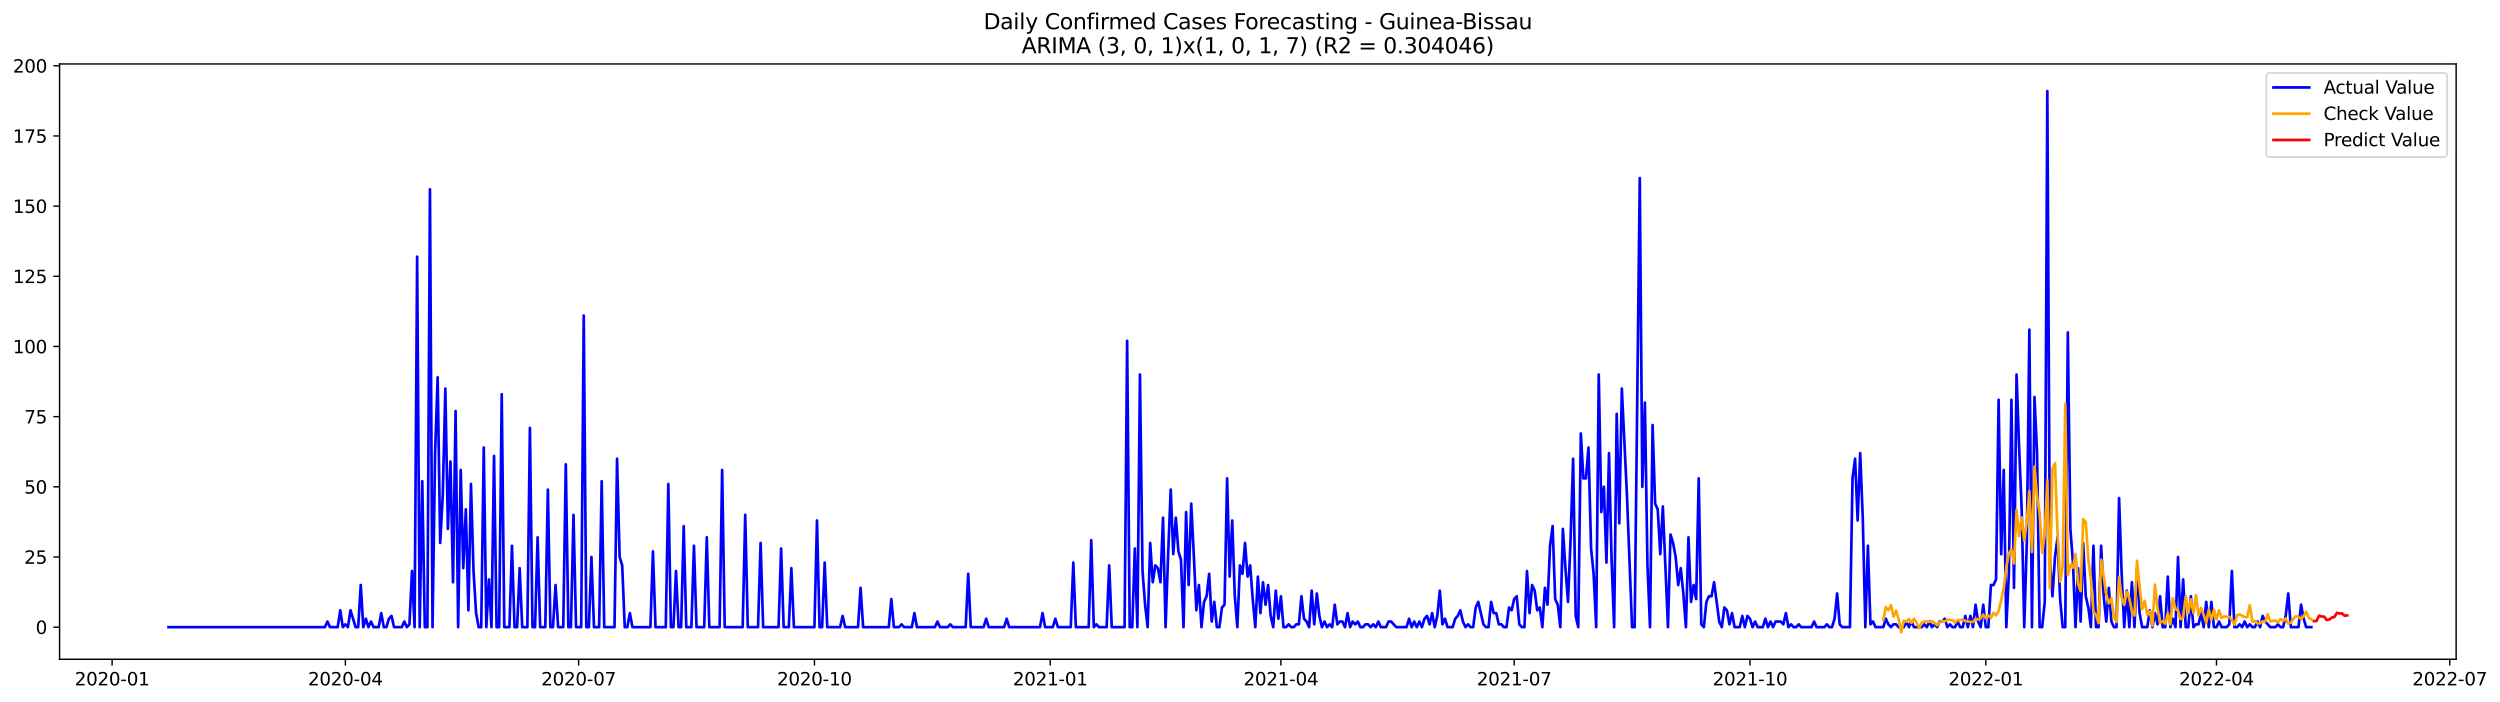 <?xml version="1.0" encoding="utf-8" standalone="no"?>
<!DOCTYPE svg PUBLIC "-//W3C//DTD SVG 1.1//EN"
  "http://www.w3.org/Graphics/SVG/1.1/DTD/svg11.dtd">
<svg xmlns:xlink="http://www.w3.org/1999/xlink" width="1396.998pt" height="392.274pt" viewBox="0 0 1396.998 392.274" xmlns="http://www.w3.org/2000/svg" version="1.1">
 <defs>
  <style type="text/css">*{stroke-linejoin: round; stroke-linecap: butt}</style>
 </defs>
 <g id="figure_1">
  <g id="patch_1">
   <path d="M 0 392.274 
L 1396.998 392.274 
L 1396.998 0 
L 0 0 
z
" style="fill: #ffffff"/>
  </g>
  <g id="axes_1">
   <g id="patch_2">
    <path d="M 33.288 368.396 
L 1372.487 368.396 
L 1372.487 35.755 
L 33.288 35.755 
z
" style="fill: #ffffff"/>
   </g>
   <g id="matplotlib.axis_1">
    <g id="xtick_1">
     <g id="line2d_1">
      <defs>
       <path id="m23fbd0b15a" d="M 0 0 
L 0 3.5 
" style="stroke: #000000; stroke-width: 0.8"/>
      </defs>
      <g>
       <use xlink:href="#m23fbd0b15a" x="62.65" y="368.396" style="stroke: #000000; stroke-width: 0.8"/>
      </g>
     </g>
     <g id="text_1">
      <!-- 2020-01 -->
      <g transform="translate(41.758 382.994)scale(0.1 -0.1)">
       <defs>
        <path id="DejaVuSans-32" d="M 1228 531 
L 3431 531 
L 3431 0 
L 469 0 
L 469 531 
Q 828 903 1448 1529 
Q 2069 2156 2228 2338 
Q 2531 2678 2651 2914 
Q 2772 3150 2772 3378 
Q 2772 3750 2511 3984 
Q 2250 4219 1831 4219 
Q 1534 4219 1204 4116 
Q 875 4013 500 3803 
L 500 4441 
Q 881 4594 1212 4672 
Q 1544 4750 1819 4750 
Q 2544 4750 2975 4387 
Q 3406 4025 3406 3419 
Q 3406 3131 3298 2873 
Q 3191 2616 2906 2266 
Q 2828 2175 2409 1742 
Q 1991 1309 1228 531 
z
" transform="scale(0.016)"/>
        <path id="DejaVuSans-30" d="M 2034 4250 
Q 1547 4250 1301 3770 
Q 1056 3291 1056 2328 
Q 1056 1369 1301 889 
Q 1547 409 2034 409 
Q 2525 409 2770 889 
Q 3016 1369 3016 2328 
Q 3016 3291 2770 3770 
Q 2525 4250 2034 4250 
z
M 2034 4750 
Q 2819 4750 3233 4129 
Q 3647 3509 3647 2328 
Q 3647 1150 3233 529 
Q 2819 -91 2034 -91 
Q 1250 -91 836 529 
Q 422 1150 422 2328 
Q 422 3509 836 4129 
Q 1250 4750 2034 4750 
z
" transform="scale(0.016)"/>
        <path id="DejaVuSans-2d" d="M 313 2009 
L 1997 2009 
L 1997 1497 
L 313 1497 
L 313 2009 
z
" transform="scale(0.016)"/>
        <path id="DejaVuSans-31" d="M 794 531 
L 1825 531 
L 1825 4091 
L 703 3866 
L 703 4441 
L 1819 4666 
L 2450 4666 
L 2450 531 
L 3481 531 
L 3481 0 
L 794 0 
L 794 531 
z
" transform="scale(0.016)"/>
       </defs>
       <use xlink:href="#DejaVuSans-32"/>
       <use xlink:href="#DejaVuSans-30" x="63.623"/>
       <use xlink:href="#DejaVuSans-32" x="127.246"/>
       <use xlink:href="#DejaVuSans-30" x="190.869"/>
       <use xlink:href="#DejaVuSans-2d" x="254.492"/>
       <use xlink:href="#DejaVuSans-30" x="290.576"/>
       <use xlink:href="#DejaVuSans-31" x="354.199"/>
      </g>
     </g>
    </g>
    <g id="xtick_2">
     <g id="line2d_2">
      <g>
       <use xlink:href="#m23fbd0b15a" x="192.989" y="368.396" style="stroke: #000000; stroke-width: 0.8"/>
      </g>
     </g>
     <g id="text_2">
      <!-- 2020-04 -->
      <g transform="translate(172.097 382.994)scale(0.1 -0.1)">
       <defs>
        <path id="DejaVuSans-34" d="M 2419 4116 
L 825 1625 
L 2419 1625 
L 2419 4116 
z
M 2253 4666 
L 3047 4666 
L 3047 1625 
L 3713 1625 
L 3713 1100 
L 3047 1100 
L 3047 0 
L 2419 0 
L 2419 1100 
L 313 1100 
L 313 1709 
L 2253 4666 
z
" transform="scale(0.016)"/>
       </defs>
       <use xlink:href="#DejaVuSans-32"/>
       <use xlink:href="#DejaVuSans-30" x="63.623"/>
       <use xlink:href="#DejaVuSans-32" x="127.246"/>
       <use xlink:href="#DejaVuSans-30" x="190.869"/>
       <use xlink:href="#DejaVuSans-2d" x="254.492"/>
       <use xlink:href="#DejaVuSans-30" x="290.576"/>
       <use xlink:href="#DejaVuSans-34" x="354.199"/>
      </g>
     </g>
    </g>
    <g id="xtick_3">
     <g id="line2d_3">
      <g>
       <use xlink:href="#m23fbd0b15a" x="323.328" y="368.396" style="stroke: #000000; stroke-width: 0.8"/>
      </g>
     </g>
     <g id="text_3">
      <!-- 2020-07 -->
      <g transform="translate(302.437 382.994)scale(0.1 -0.1)">
       <defs>
        <path id="DejaVuSans-37" d="M 525 4666 
L 3525 4666 
L 3525 4397 
L 1831 0 
L 1172 0 
L 2766 4134 
L 525 4134 
L 525 4666 
z
" transform="scale(0.016)"/>
       </defs>
       <use xlink:href="#DejaVuSans-32"/>
       <use xlink:href="#DejaVuSans-30" x="63.623"/>
       <use xlink:href="#DejaVuSans-32" x="127.246"/>
       <use xlink:href="#DejaVuSans-30" x="190.869"/>
       <use xlink:href="#DejaVuSans-2d" x="254.492"/>
       <use xlink:href="#DejaVuSans-30" x="290.576"/>
       <use xlink:href="#DejaVuSans-37" x="354.199"/>
      </g>
     </g>
    </g>
    <g id="xtick_4">
     <g id="line2d_4">
      <g>
       <use xlink:href="#m23fbd0b15a" x="455.1" y="368.396" style="stroke: #000000; stroke-width: 0.8"/>
      </g>
     </g>
     <g id="text_4">
      <!-- 2020-10 -->
      <g transform="translate(434.208 382.994)scale(0.1 -0.1)">
       <use xlink:href="#DejaVuSans-32"/>
       <use xlink:href="#DejaVuSans-30" x="63.623"/>
       <use xlink:href="#DejaVuSans-32" x="127.246"/>
       <use xlink:href="#DejaVuSans-30" x="190.869"/>
       <use xlink:href="#DejaVuSans-2d" x="254.492"/>
       <use xlink:href="#DejaVuSans-31" x="290.576"/>
       <use xlink:href="#DejaVuSans-30" x="354.199"/>
      </g>
     </g>
    </g>
    <g id="xtick_5">
     <g id="line2d_5">
      <g>
       <use xlink:href="#m23fbd0b15a" x="586.871" y="368.396" style="stroke: #000000; stroke-width: 0.8"/>
      </g>
     </g>
     <g id="text_5">
      <!-- 2021-01 -->
      <g transform="translate(565.98 382.994)scale(0.1 -0.1)">
       <use xlink:href="#DejaVuSans-32"/>
       <use xlink:href="#DejaVuSans-30" x="63.623"/>
       <use xlink:href="#DejaVuSans-32" x="127.246"/>
       <use xlink:href="#DejaVuSans-31" x="190.869"/>
       <use xlink:href="#DejaVuSans-2d" x="254.492"/>
       <use xlink:href="#DejaVuSans-30" x="290.576"/>
       <use xlink:href="#DejaVuSans-31" x="354.199"/>
      </g>
     </g>
    </g>
    <g id="xtick_6">
     <g id="line2d_6">
      <g>
       <use xlink:href="#m23fbd0b15a" x="715.778" y="368.396" style="stroke: #000000; stroke-width: 0.8"/>
      </g>
     </g>
     <g id="text_6">
      <!-- 2021-04 -->
      <g transform="translate(694.887 382.994)scale(0.1 -0.1)">
       <use xlink:href="#DejaVuSans-32"/>
       <use xlink:href="#DejaVuSans-30" x="63.623"/>
       <use xlink:href="#DejaVuSans-32" x="127.246"/>
       <use xlink:href="#DejaVuSans-31" x="190.869"/>
       <use xlink:href="#DejaVuSans-2d" x="254.492"/>
       <use xlink:href="#DejaVuSans-30" x="290.576"/>
       <use xlink:href="#DejaVuSans-34" x="354.199"/>
      </g>
     </g>
    </g>
    <g id="xtick_7">
     <g id="line2d_7">
      <g>
       <use xlink:href="#m23fbd0b15a" x="846.117" y="368.396" style="stroke: #000000; stroke-width: 0.8"/>
      </g>
     </g>
     <g id="text_7">
      <!-- 2021-07 -->
      <g transform="translate(825.226 382.994)scale(0.1 -0.1)">
       <use xlink:href="#DejaVuSans-32"/>
       <use xlink:href="#DejaVuSans-30" x="63.623"/>
       <use xlink:href="#DejaVuSans-32" x="127.246"/>
       <use xlink:href="#DejaVuSans-31" x="190.869"/>
       <use xlink:href="#DejaVuSans-2d" x="254.492"/>
       <use xlink:href="#DejaVuSans-30" x="290.576"/>
       <use xlink:href="#DejaVuSans-37" x="354.199"/>
      </g>
     </g>
    </g>
    <g id="xtick_8">
     <g id="line2d_8">
      <g>
       <use xlink:href="#m23fbd0b15a" x="977.889" y="368.396" style="stroke: #000000; stroke-width: 0.8"/>
      </g>
     </g>
     <g id="text_8">
      <!-- 2021-10 -->
      <g transform="translate(956.998 382.994)scale(0.1 -0.1)">
       <use xlink:href="#DejaVuSans-32"/>
       <use xlink:href="#DejaVuSans-30" x="63.623"/>
       <use xlink:href="#DejaVuSans-32" x="127.246"/>
       <use xlink:href="#DejaVuSans-31" x="190.869"/>
       <use xlink:href="#DejaVuSans-2d" x="254.492"/>
       <use xlink:href="#DejaVuSans-31" x="290.576"/>
       <use xlink:href="#DejaVuSans-30" x="354.199"/>
      </g>
     </g>
    </g>
    <g id="xtick_9">
     <g id="line2d_9">
      <g>
       <use xlink:href="#m23fbd0b15a" x="1109.661" y="368.396" style="stroke: #000000; stroke-width: 0.8"/>
      </g>
     </g>
     <g id="text_9">
      <!-- 2022-01 -->
      <g transform="translate(1088.769 382.994)scale(0.1 -0.1)">
       <use xlink:href="#DejaVuSans-32"/>
       <use xlink:href="#DejaVuSans-30" x="63.623"/>
       <use xlink:href="#DejaVuSans-32" x="127.246"/>
       <use xlink:href="#DejaVuSans-32" x="190.869"/>
       <use xlink:href="#DejaVuSans-2d" x="254.492"/>
       <use xlink:href="#DejaVuSans-30" x="290.576"/>
       <use xlink:href="#DejaVuSans-31" x="354.199"/>
      </g>
     </g>
    </g>
    <g id="xtick_10">
     <g id="line2d_10">
      <g>
       <use xlink:href="#m23fbd0b15a" x="1238.568" y="368.396" style="stroke: #000000; stroke-width: 0.8"/>
      </g>
     </g>
     <g id="text_10">
      <!-- 2022-04 -->
      <g transform="translate(1217.676 382.994)scale(0.1 -0.1)">
       <use xlink:href="#DejaVuSans-32"/>
       <use xlink:href="#DejaVuSans-30" x="63.623"/>
       <use xlink:href="#DejaVuSans-32" x="127.246"/>
       <use xlink:href="#DejaVuSans-32" x="190.869"/>
       <use xlink:href="#DejaVuSans-2d" x="254.492"/>
       <use xlink:href="#DejaVuSans-30" x="290.576"/>
       <use xlink:href="#DejaVuSans-34" x="354.199"/>
      </g>
     </g>
    </g>
    <g id="xtick_11">
     <g id="line2d_11">
      <g>
       <use xlink:href="#m23fbd0b15a" x="1368.907" y="368.396" style="stroke: #000000; stroke-width: 0.8"/>
      </g>
     </g>
     <g id="text_11">
      <!-- 2022-07 -->
      <g transform="translate(1348.015 382.994)scale(0.1 -0.1)">
       <use xlink:href="#DejaVuSans-32"/>
       <use xlink:href="#DejaVuSans-30" x="63.623"/>
       <use xlink:href="#DejaVuSans-32" x="127.246"/>
       <use xlink:href="#DejaVuSans-32" x="190.869"/>
       <use xlink:href="#DejaVuSans-2d" x="254.492"/>
       <use xlink:href="#DejaVuSans-30" x="290.576"/>
       <use xlink:href="#DejaVuSans-37" x="354.199"/>
      </g>
     </g>
    </g>
   </g>
   <g id="matplotlib.axis_2">
    <g id="ytick_1">
     <g id="line2d_12">
      <defs>
       <path id="m76219ae09d" d="M 0 0 
L -3.5 0 
" style="stroke: #000000; stroke-width: 0.8"/>
      </defs>
      <g>
       <use xlink:href="#m76219ae09d" x="33.288" y="350.45" style="stroke: #000000; stroke-width: 0.8"/>
      </g>
     </g>
     <g id="text_12">
      <!-- 0 -->
      <g transform="translate(19.925 354.249)scale(0.1 -0.1)">
       <use xlink:href="#DejaVuSans-30"/>
      </g>
     </g>
    </g>
    <g id="ytick_2">
     <g id="line2d_13">
      <g>
       <use xlink:href="#m76219ae09d" x="33.288" y="311.238" style="stroke: #000000; stroke-width: 0.8"/>
      </g>
     </g>
     <g id="text_13">
      <!-- 25 -->
      <g transform="translate(13.562 315.038)scale(0.1 -0.1)">
       <defs>
        <path id="DejaVuSans-35" d="M 691 4666 
L 3169 4666 
L 3169 4134 
L 1269 4134 
L 1269 2991 
Q 1406 3038 1543 3061 
Q 1681 3084 1819 3084 
Q 2600 3084 3056 2656 
Q 3513 2228 3513 1497 
Q 3513 744 3044 326 
Q 2575 -91 1722 -91 
Q 1428 -91 1123 -41 
Q 819 9 494 109 
L 494 744 
Q 775 591 1075 516 
Q 1375 441 1709 441 
Q 2250 441 2565 725 
Q 2881 1009 2881 1497 
Q 2881 1984 2565 2268 
Q 2250 2553 1709 2553 
Q 1456 2553 1204 2497 
Q 953 2441 691 2322 
L 691 4666 
z
" transform="scale(0.016)"/>
       </defs>
       <use xlink:href="#DejaVuSans-32"/>
       <use xlink:href="#DejaVuSans-35" x="63.623"/>
      </g>
     </g>
    </g>
    <g id="ytick_3">
     <g id="line2d_14">
      <g>
       <use xlink:href="#m76219ae09d" x="33.288" y="272.027" style="stroke: #000000; stroke-width: 0.8"/>
      </g>
     </g>
     <g id="text_14">
      <!-- 50 -->
      <g transform="translate(13.562 275.826)scale(0.1 -0.1)">
       <use xlink:href="#DejaVuSans-35"/>
       <use xlink:href="#DejaVuSans-30" x="63.623"/>
      </g>
     </g>
    </g>
    <g id="ytick_4">
     <g id="line2d_15">
      <g>
       <use xlink:href="#m76219ae09d" x="33.288" y="232.816" style="stroke: #000000; stroke-width: 0.8"/>
      </g>
     </g>
     <g id="text_15">
      <!-- 75 -->
      <g transform="translate(13.562 236.615)scale(0.1 -0.1)">
       <use xlink:href="#DejaVuSans-37"/>
       <use xlink:href="#DejaVuSans-35" x="63.623"/>
      </g>
     </g>
    </g>
    <g id="ytick_5">
     <g id="line2d_16">
      <g>
       <use xlink:href="#m76219ae09d" x="33.288" y="193.605" style="stroke: #000000; stroke-width: 0.8"/>
      </g>
     </g>
     <g id="text_16">
      <!-- 100 -->
      <g transform="translate(7.2 197.404)scale(0.1 -0.1)">
       <use xlink:href="#DejaVuSans-31"/>
       <use xlink:href="#DejaVuSans-30" x="63.623"/>
       <use xlink:href="#DejaVuSans-30" x="127.246"/>
      </g>
     </g>
    </g>
    <g id="ytick_6">
     <g id="line2d_17">
      <g>
       <use xlink:href="#m76219ae09d" x="33.288" y="154.393" style="stroke: #000000; stroke-width: 0.8"/>
      </g>
     </g>
     <g id="text_17">
      <!-- 125 -->
      <g transform="translate(7.2 158.193)scale(0.1 -0.1)">
       <use xlink:href="#DejaVuSans-31"/>
       <use xlink:href="#DejaVuSans-32" x="63.623"/>
       <use xlink:href="#DejaVuSans-35" x="127.246"/>
      </g>
     </g>
    </g>
    <g id="ytick_7">
     <g id="line2d_18">
      <g>
       <use xlink:href="#m76219ae09d" x="33.288" y="115.182" style="stroke: #000000; stroke-width: 0.8"/>
      </g>
     </g>
     <g id="text_18">
      <!-- 150 -->
      <g transform="translate(7.2 118.981)scale(0.1 -0.1)">
       <use xlink:href="#DejaVuSans-31"/>
       <use xlink:href="#DejaVuSans-35" x="63.623"/>
       <use xlink:href="#DejaVuSans-30" x="127.246"/>
      </g>
     </g>
    </g>
    <g id="ytick_8">
     <g id="line2d_19">
      <g>
       <use xlink:href="#m76219ae09d" x="33.288" y="75.971" style="stroke: #000000; stroke-width: 0.8"/>
      </g>
     </g>
     <g id="text_19">
      <!-- 175 -->
      <g transform="translate(7.2 79.77)scale(0.1 -0.1)">
       <use xlink:href="#DejaVuSans-31"/>
       <use xlink:href="#DejaVuSans-37" x="63.623"/>
       <use xlink:href="#DejaVuSans-35" x="127.246"/>
      </g>
     </g>
    </g>
    <g id="ytick_9">
     <g id="line2d_20">
      <g>
       <use xlink:href="#m76219ae09d" x="33.288" y="36.759" style="stroke: #000000; stroke-width: 0.8"/>
      </g>
     </g>
     <g id="text_20">
      <!-- 200 -->
      <g transform="translate(7.2 40.559)scale(0.1 -0.1)">
       <use xlink:href="#DejaVuSans-32"/>
       <use xlink:href="#DejaVuSans-30" x="63.623"/>
       <use xlink:href="#DejaVuSans-30" x="127.246"/>
      </g>
     </g>
    </g>
   </g>
   <g id="line2d_21">
    <path d="M 94.16 350.45 
L 181.53 350.45 
L 182.963 347.313 
L 184.395 350.45 
L 188.692 350.45 
L 190.124 341.039 
L 191.557 350.45 
L 192.989 348.881 
L 194.421 350.45 
L 195.853 341.039 
L 198.718 350.45 
L 200.15 350.45 
L 201.583 326.923 
L 203.015 350.45 
L 204.447 345.744 
L 205.88 350.45 
L 207.312 347.313 
L 208.744 350.45 
L 211.609 350.45 
L 213.041 342.607 
L 214.473 350.45 
L 215.906 350.45 
L 217.338 345.744 
L 218.77 344.176 
L 220.203 350.45 
L 224.499 350.45 
L 225.932 347.313 
L 227.364 350.45 
L 228.796 348.881 
L 230.229 319.081 
L 231.661 350.45 
L 233.093 143.414 
L 234.526 350.45 
L 235.958 268.89 
L 237.39 350.45 
L 238.822 350.45 
L 240.255 105.771 
L 241.687 350.45 
L 243.119 253.206 
L 244.552 210.858 
L 245.984 303.396 
L 247.416 276.733 
L 248.849 217.131 
L 250.281 295.554 
L 251.713 257.911 
L 253.145 325.355 
L 254.578 229.679 
L 256.01 350.45 
L 257.442 262.616 
L 258.875 317.512 
L 260.307 284.575 
L 261.739 341.039 
L 263.172 270.459 
L 264.604 319.081 
L 266.036 342.607 
L 267.468 350.45 
L 268.901 350.45 
L 270.333 250.069 
L 271.765 350.45 
L 273.198 323.786 
L 274.63 350.45 
L 276.062 254.774 
L 277.495 350.45 
L 278.927 350.45 
L 280.359 220.268 
L 281.791 350.45 
L 284.656 350.45 
L 286.088 304.965 
L 287.521 350.45 
L 288.953 350.45 
L 290.385 317.512 
L 291.818 350.45 
L 294.682 350.45 
L 296.114 239.09 
L 297.547 350.45 
L 298.979 350.45 
L 300.411 300.259 
L 301.844 350.45 
L 304.708 350.45 
L 306.141 273.596 
L 307.573 350.45 
L 309.005 350.45 
L 310.437 326.923 
L 311.87 350.45 
L 314.734 350.45 
L 316.167 259.48 
L 317.599 350.45 
L 319.031 350.45 
L 320.464 287.712 
L 321.896 350.45 
L 324.76 350.45 
L 326.193 176.352 
L 327.625 350.45 
L 329.057 350.45 
L 330.49 311.238 
L 331.922 350.45 
L 334.787 350.45 
L 336.219 268.89 
L 337.651 350.45 
L 343.38 350.45 
L 344.813 256.343 
L 346.245 311.238 
L 347.677 315.944 
L 349.11 350.45 
L 350.542 350.45 
L 351.974 342.607 
L 353.406 350.45 
L 363.433 350.45 
L 364.865 308.102 
L 366.297 350.45 
L 372.026 350.45 
L 373.459 270.459 
L 374.891 350.45 
L 376.323 350.45 
L 377.756 319.081 
L 379.188 350.45 
L 380.62 350.45 
L 382.052 293.985 
L 383.485 350.45 
L 386.349 350.45 
L 387.782 304.965 
L 389.214 350.45 
L 393.511 350.45 
L 394.943 300.259 
L 396.375 350.45 
L 402.105 350.45 
L 403.537 262.616 
L 404.969 350.45 
L 414.995 350.45 
L 416.428 287.712 
L 417.86 350.45 
L 423.589 350.45 
L 425.021 303.396 
L 426.454 350.45 
L 435.048 350.45 
L 436.48 306.533 
L 437.912 350.45 
L 440.777 350.45 
L 442.209 317.512 
L 443.641 350.45 
L 455.1 350.45 
L 456.532 290.849 
L 457.964 350.45 
L 459.397 350.45 
L 460.829 314.375 
L 462.261 350.45 
L 469.423 350.45 
L 470.855 344.176 
L 472.287 350.45 
L 479.449 350.45 
L 480.881 328.491 
L 482.313 350.45 
L 496.636 350.45 
L 498.069 334.765 
L 499.501 350.45 
L 502.366 350.45 
L 503.798 348.881 
L 505.23 350.45 
L 509.527 350.45 
L 510.959 342.607 
L 512.392 350.45 
L 522.418 350.45 
L 523.85 347.313 
L 525.282 350.45 
L 529.579 350.45 
L 531.012 348.881 
L 532.444 350.45 
L 539.605 350.45 
L 541.038 320.649 
L 542.47 350.45 
L 549.631 350.45 
L 551.064 345.744 
L 552.496 350.45 
L 561.09 350.45 
L 562.522 345.744 
L 563.954 350.45 
L 581.142 350.45 
L 582.574 342.607 
L 584.007 350.45 
L 588.304 350.45 
L 589.736 345.744 
L 591.168 350.45 
L 598.33 350.45 
L 599.762 314.375 
L 601.194 350.45 
L 608.356 350.45 
L 609.788 301.828 
L 611.22 350.45 
L 612.653 348.881 
L 614.085 350.45 
L 618.382 350.45 
L 619.814 315.944 
L 621.246 350.45 
L 628.408 350.45 
L 629.84 190.468 
L 631.273 350.45 
L 632.705 350.45 
L 634.137 306.533 
L 635.569 350.45 
L 637.002 209.289 
L 638.434 319.081 
L 639.866 337.902 
L 641.299 350.45 
L 642.731 303.396 
L 644.163 325.355 
L 645.596 315.944 
L 647.028 317.512 
L 648.46 325.355 
L 649.892 289.28 
L 651.325 350.45 
L 652.757 309.67 
L 654.189 273.596 
L 655.622 309.67 
L 657.054 289.28 
L 658.486 308.102 
L 659.919 312.807 
L 661.351 350.45 
L 662.783 286.143 
L 664.215 326.923 
L 665.648 281.438 
L 667.08 309.67 
L 668.512 341.039 
L 669.945 326.923 
L 671.377 350.45 
L 672.809 336.334 
L 674.242 333.197 
L 675.674 320.649 
L 677.106 347.313 
L 678.538 336.334 
L 679.971 350.45 
L 681.403 350.45 
L 682.835 339.471 
L 684.268 337.902 
L 685.7 267.322 
L 687.132 322.218 
L 688.565 290.849 
L 689.997 333.197 
L 691.429 350.45 
L 692.861 315.944 
L 694.294 320.649 
L 695.726 303.396 
L 697.158 322.218 
L 698.591 315.944 
L 700.023 334.765 
L 701.455 350.45 
L 702.888 322.218 
L 704.32 342.607 
L 705.752 325.355 
L 707.184 337.902 
L 708.617 326.923 
L 710.049 344.176 
L 711.481 350.45 
L 712.914 330.06 
L 714.346 345.744 
L 715.778 333.197 
L 717.21 350.45 
L 718.643 350.45 
L 720.075 348.881 
L 721.507 350.45 
L 722.94 350.45 
L 724.372 348.881 
L 725.804 348.881 
L 727.237 333.197 
L 728.669 345.744 
L 730.101 347.313 
L 731.533 350.45 
L 732.966 330.06 
L 734.398 348.881 
L 735.83 331.628 
L 737.263 344.176 
L 738.695 350.45 
L 740.127 347.313 
L 741.56 350.45 
L 742.992 348.881 
L 744.424 350.45 
L 745.856 337.902 
L 747.289 348.881 
L 748.721 347.313 
L 750.153 347.313 
L 751.586 350.45 
L 753.018 342.607 
L 754.45 350.45 
L 755.883 347.313 
L 757.315 348.881 
L 758.747 347.313 
L 760.179 350.45 
L 761.612 350.45 
L 763.044 348.881 
L 764.476 348.881 
L 765.909 350.45 
L 767.341 348.881 
L 768.773 350.45 
L 770.206 347.313 
L 771.638 350.45 
L 774.502 350.45 
L 775.935 347.313 
L 777.367 347.313 
L 780.232 350.45 
L 785.961 350.45 
L 787.393 345.744 
L 788.825 350.45 
L 790.258 347.313 
L 791.69 350.45 
L 793.122 347.313 
L 794.555 350.45 
L 795.987 345.744 
L 797.419 344.176 
L 798.852 348.881 
L 800.284 342.607 
L 801.716 350.45 
L 803.148 344.176 
L 804.581 330.06 
L 806.013 348.881 
L 807.445 345.744 
L 808.878 350.45 
L 811.742 350.45 
L 813.175 345.744 
L 814.607 344.176 
L 816.039 341.039 
L 817.471 347.313 
L 818.904 350.45 
L 820.336 348.881 
L 821.768 350.45 
L 823.201 350.45 
L 824.633 339.471 
L 826.065 336.334 
L 828.93 348.881 
L 830.362 350.45 
L 831.794 350.45 
L 833.227 336.334 
L 834.659 342.607 
L 836.091 342.607 
L 837.524 348.881 
L 838.956 348.881 
L 840.388 350.45 
L 841.821 350.45 
L 843.253 339.471 
L 844.685 341.039 
L 846.117 334.765 
L 847.55 333.197 
L 848.982 348.881 
L 850.414 350.45 
L 851.847 350.45 
L 853.279 319.081 
L 854.711 342.607 
L 856.144 326.923 
L 857.576 330.06 
L 859.008 341.039 
L 860.44 339.471 
L 861.873 350.45 
L 863.305 328.491 
L 864.737 337.902 
L 866.17 304.965 
L 867.602 293.985 
L 869.034 334.765 
L 870.467 337.902 
L 871.899 350.45 
L 873.331 295.554 
L 874.763 317.512 
L 876.196 336.334 
L 877.628 301.828 
L 879.06 256.343 
L 880.493 344.176 
L 881.925 350.45 
L 883.357 242.227 
L 884.79 267.322 
L 886.222 267.322 
L 887.654 250.069 
L 889.086 306.533 
L 890.519 320.649 
L 891.951 350.45 
L 893.383 209.289 
L 894.816 286.143 
L 896.248 272.027 
L 897.68 314.375 
L 899.113 253.206 
L 900.545 312.807 
L 901.977 350.45 
L 903.409 231.247 
L 904.842 292.417 
L 906.274 217.131 
L 909.139 276.733 
L 912.003 350.45 
L 913.436 350.45 
L 916.3 99.497 
L 917.732 272.027 
L 919.165 224.974 
L 920.597 315.944 
L 922.029 350.45 
L 923.462 237.521 
L 924.894 281.438 
L 926.326 284.575 
L 927.759 309.67 
L 929.191 283.006 
L 932.055 350.45 
L 933.488 298.691 
L 934.92 303.396 
L 936.352 311.238 
L 937.785 326.923 
L 939.217 317.512 
L 940.649 331.628 
L 942.082 350.45 
L 943.514 300.259 
L 944.946 336.334 
L 946.378 326.923 
L 947.811 334.765 
L 949.243 267.322 
L 950.675 348.881 
L 952.108 350.45 
L 953.54 336.334 
L 954.972 333.197 
L 956.405 333.197 
L 957.837 325.355 
L 960.701 347.313 
L 962.134 350.45 
L 963.566 339.471 
L 964.998 341.039 
L 966.431 348.881 
L 967.863 342.607 
L 969.295 350.45 
L 972.16 350.45 
L 973.592 344.176 
L 975.024 350.45 
L 976.457 344.176 
L 977.889 345.744 
L 979.321 350.45 
L 980.754 347.313 
L 982.186 350.45 
L 985.05 350.45 
L 986.483 345.744 
L 987.915 350.45 
L 989.347 347.313 
L 990.78 350.45 
L 992.212 347.313 
L 995.077 347.313 
L 996.509 348.881 
L 997.941 342.607 
L 999.373 350.45 
L 1000.806 348.881 
L 1002.238 350.45 
L 1003.67 350.45 
L 1005.103 348.881 
L 1006.535 350.45 
L 1012.264 350.45 
L 1013.696 347.313 
L 1015.129 350.45 
L 1019.426 350.45 
L 1020.858 348.881 
L 1022.29 350.45 
L 1023.723 350.45 
L 1025.155 345.744 
L 1026.587 331.628 
L 1028.019 348.881 
L 1029.452 350.45 
L 1033.749 350.45 
L 1035.181 267.322 
L 1036.613 256.343 
L 1038.046 290.849 
L 1039.478 253.206 
L 1040.91 289.28 
L 1042.342 350.45 
L 1043.775 304.965 
L 1045.207 348.881 
L 1046.639 347.313 
L 1048.072 350.45 
L 1052.369 350.45 
L 1053.801 345.744 
L 1055.233 348.881 
L 1056.665 350.45 
L 1058.098 348.881 
L 1059.53 348.881 
L 1060.962 350.45 
L 1063.827 350.45 
L 1065.259 347.313 
L 1066.692 350.45 
L 1068.124 347.313 
L 1069.556 350.45 
L 1073.853 350.45 
L 1075.285 348.881 
L 1076.718 350.45 
L 1078.15 347.313 
L 1079.582 350.45 
L 1081.015 348.881 
L 1082.447 350.45 
L 1083.879 347.313 
L 1085.311 347.313 
L 1086.744 345.744 
L 1088.176 350.45 
L 1089.608 348.881 
L 1091.041 350.45 
L 1092.473 350.45 
L 1093.905 347.313 
L 1095.338 350.45 
L 1096.77 350.45 
L 1098.202 344.176 
L 1099.634 350.45 
L 1101.067 344.176 
L 1102.499 350.45 
L 1103.931 337.902 
L 1105.364 347.313 
L 1106.796 350.45 
L 1108.228 337.902 
L 1109.661 350.45 
L 1111.093 350.45 
L 1112.525 326.923 
L 1113.957 326.923 
L 1115.39 323.786 
L 1116.822 223.405 
L 1118.254 309.67 
L 1119.687 262.616 
L 1121.119 350.45 
L 1122.551 320.649 
L 1123.984 223.405 
L 1125.416 328.491 
L 1126.848 209.289 
L 1128.28 250.069 
L 1129.713 284.575 
L 1131.145 350.45 
L 1132.577 303.396 
L 1134.01 184.194 
L 1135.442 350.45 
L 1136.874 221.837 
L 1138.307 253.206 
L 1139.739 350.45 
L 1141.171 350.45 
L 1142.603 336.334 
L 1144.036 50.876 
L 1145.468 312.807 
L 1146.9 333.197 
L 1148.333 311.238 
L 1149.765 300.259 
L 1151.197 334.765 
L 1152.63 350.45 
L 1154.062 350.45 
L 1155.494 185.762 
L 1156.926 295.554 
L 1158.359 314.375 
L 1159.791 350.45 
L 1161.223 317.512 
L 1162.656 347.313 
L 1164.088 303.396 
L 1165.52 333.197 
L 1166.953 339.471 
L 1168.385 350.45 
L 1169.817 304.965 
L 1171.249 350.45 
L 1172.682 350.45 
L 1174.114 304.965 
L 1175.546 333.197 
L 1176.979 347.313 
L 1178.411 328.491 
L 1179.843 347.313 
L 1181.276 350.45 
L 1182.708 350.45 
L 1184.14 278.301 
L 1185.572 320.649 
L 1187.005 350.45 
L 1188.437 330.06 
L 1189.869 350.45 
L 1191.302 325.355 
L 1192.734 350.45 
L 1194.166 317.512 
L 1195.599 342.607 
L 1197.031 350.45 
L 1199.895 350.45 
L 1201.328 341.039 
L 1202.76 350.45 
L 1204.192 342.607 
L 1205.625 348.881 
L 1207.057 333.197 
L 1208.489 350.45 
L 1209.922 350.45 
L 1211.354 322.218 
L 1212.786 350.45 
L 1214.218 345.744 
L 1215.651 350.45 
L 1217.083 311.238 
L 1218.515 350.45 
L 1219.948 323.786 
L 1221.38 350.45 
L 1222.812 350.45 
L 1224.245 333.197 
L 1225.677 350.45 
L 1227.109 348.881 
L 1228.541 348.881 
L 1229.974 342.607 
L 1231.406 350.45 
L 1232.838 336.334 
L 1234.271 350.45 
L 1235.703 336.334 
L 1237.135 350.45 
L 1238.568 350.45 
L 1240 347.313 
L 1241.432 350.45 
L 1244.297 350.45 
L 1245.729 348.881 
L 1247.161 319.081 
L 1248.594 350.45 
L 1250.026 350.45 
L 1251.458 348.881 
L 1252.89 350.45 
L 1254.323 347.313 
L 1255.755 350.45 
L 1257.187 348.881 
L 1258.62 350.45 
L 1260.052 350.45 
L 1261.484 347.313 
L 1262.917 350.45 
L 1264.349 344.176 
L 1265.781 347.313 
L 1268.646 350.45 
L 1271.51 350.45 
L 1272.943 348.881 
L 1274.375 350.45 
L 1275.807 350.45 
L 1277.24 344.176 
L 1278.672 331.628 
L 1280.104 350.45 
L 1284.401 350.45 
L 1285.833 337.902 
L 1287.266 345.744 
L 1288.698 350.45 
L 1291.563 350.45 
L 1291.563 350.45 
" clip-path="url(#p85c2d77020)" style="fill: none; stroke: #0000ff; stroke-width: 1.5; stroke-linecap: square"/>
   </g>
   <g id="line2d_22">
    <path d="M 1052.369 346.449 
L 1053.801 339.194 
L 1055.233 341.041 
L 1056.665 338.143 
L 1058.098 344.545 
L 1059.53 341.202 
L 1060.962 346.001 
L 1062.395 353.276 
L 1063.827 346.882 
L 1065.259 347.405 
L 1066.692 345.872 
L 1068.124 348.034 
L 1069.556 345.69 
L 1070.988 347.85 
L 1072.421 350.97 
L 1073.853 347.939 
L 1075.285 347.282 
L 1076.718 347.251 
L 1078.15 347.485 
L 1079.582 347.171 
L 1081.015 348.06 
L 1082.447 349.42 
L 1083.879 347.86 
L 1085.311 347.031 
L 1086.744 347.228 
L 1088.176 346.186 
L 1089.608 346.448 
L 1091.041 346.483 
L 1092.473 347.949 
L 1093.905 346.553 
L 1095.338 346.447 
L 1096.77 346.166 
L 1098.202 347.021 
L 1099.634 347.311 
L 1102.499 347.55 
L 1103.931 345.84 
L 1105.364 346.115 
L 1106.796 345.475 
L 1108.228 343.427 
L 1109.661 345.501 
L 1111.093 343.952 
L 1112.525 345.318 
L 1113.957 342.431 
L 1115.39 343.903 
L 1116.822 341.423 
L 1118.254 335.417 
L 1119.687 328.75 
L 1121.119 317.023 
L 1122.551 309.216 
L 1123.984 307.117 
L 1125.416 314.84 
L 1126.848 284.999 
L 1128.28 299.527 
L 1129.713 289.152 
L 1131.145 302.155 
L 1132.577 291.741 
L 1134.01 274.419 
L 1135.442 308.432 
L 1136.874 260.76 
L 1138.307 277.264 
L 1139.739 286.663 
L 1141.171 309.063 
L 1142.603 298.244 
L 1144.036 268.299 
L 1145.468 328.661 
L 1146.9 261.811 
L 1148.333 258.883 
L 1149.765 298.174 
L 1151.197 324.954 
L 1152.63 316.812 
L 1154.062 225.783 
L 1155.494 321.401 
L 1156.926 315.632 
L 1158.359 317.2 
L 1159.791 309.46 
L 1161.223 326.296 
L 1162.656 330.344 
L 1164.088 290.076 
L 1165.52 291.75 
L 1166.953 312.917 
L 1168.385 323.195 
L 1169.817 341.919 
L 1171.249 343.571 
L 1172.682 348.227 
L 1174.114 312.753 
L 1176.979 332.065 
L 1178.411 337.169 
L 1179.843 334.337 
L 1181.276 345.051 
L 1182.708 347.571 
L 1184.14 322.678 
L 1185.572 333.729 
L 1187.005 338.041 
L 1188.437 330.666 
L 1189.869 334.203 
L 1191.302 341.709 
L 1192.734 343.962 
L 1194.166 313.385 
L 1195.599 327.781 
L 1197.031 340.436 
L 1198.463 335.755 
L 1199.895 343.682 
L 1201.328 341.56 
L 1202.76 349.699 
L 1204.192 326.707 
L 1205.625 339.817 
L 1207.057 348.16 
L 1208.489 346.976 
L 1209.922 348.499 
L 1211.354 342.64 
L 1212.786 348.867 
L 1214.218 334.275 
L 1215.651 340.253 
L 1217.083 341.306 
L 1218.515 345.948 
L 1219.948 345.07 
L 1221.38 333.301 
L 1222.812 342.527 
L 1224.245 334.854 
L 1225.677 342.513 
L 1227.109 332.591 
L 1228.541 343.767 
L 1229.974 339.727 
L 1231.406 343.572 
L 1232.838 348.023 
L 1234.271 340.598 
L 1235.703 346.555 
L 1237.135 340.683 
L 1238.568 346.067 
L 1240 341.065 
L 1241.432 345.346 
L 1242.864 344.407 
L 1244.297 344.7 
L 1245.729 344.766 
L 1247.161 346.324 
L 1248.594 349.128 
L 1250.026 343.819 
L 1251.458 343.356 
L 1252.89 344.013 
L 1254.323 344.887 
L 1255.755 344.787 
L 1257.187 338.175 
L 1258.62 347.411 
L 1260.052 347.023 
L 1261.484 348.378 
L 1262.917 348.29 
L 1264.349 347.178 
L 1265.781 347.327 
L 1267.213 343.259 
L 1268.646 347.279 
L 1270.078 346.854 
L 1271.51 346.857 
L 1272.943 347.748 
L 1274.375 345.948 
L 1275.807 346.943 
L 1277.24 345.598 
L 1278.672 348.505 
L 1280.104 347.928 
L 1281.536 345.754 
L 1282.969 344.263 
L 1284.401 344.676 
L 1285.833 345.878 
L 1287.266 344.248 
L 1288.698 341.768 
L 1290.13 345.331 
L 1291.563 346.094 
L 1291.563 346.094 
" clip-path="url(#p85c2d77020)" style="fill: none; stroke: #ffa500; stroke-width: 1.5; stroke-linecap: square"/>
   </g>
   <g id="line2d_23">
    <path d="M 1292.995 347.058 
L 1294.427 347.04 
L 1295.859 344.044 
L 1297.292 344.553 
L 1298.724 344.551 
L 1300.156 346.468 
L 1301.589 346.175 
L 1303.021 345.101 
L 1304.453 344.765 
L 1305.886 342.441 
L 1307.318 342.816 
L 1308.75 342.773 
L 1310.182 344.115 
L 1311.615 343.867 
" clip-path="url(#p85c2d77020)" style="fill: none; stroke: #ff0000; stroke-width: 1.5; stroke-linecap: square"/>
   </g>
   <g id="patch_3">
    <path d="M 33.288 368.396 
L 33.288 35.755 
" style="fill: none; stroke: #000000; stroke-width: 0.8; stroke-linejoin: miter; stroke-linecap: square"/>
   </g>
   <g id="patch_4">
    <path d="M 1372.487 368.396 
L 1372.487 35.755 
" style="fill: none; stroke: #000000; stroke-width: 0.8; stroke-linejoin: miter; stroke-linecap: square"/>
   </g>
   <g id="patch_5">
    <path d="M 33.288 368.396 
L 1372.487 368.396 
" style="fill: none; stroke: #000000; stroke-width: 0.8; stroke-linejoin: miter; stroke-linecap: square"/>
   </g>
   <g id="patch_6">
    <path d="M 33.288 35.755 
L 1372.487 35.755 
" style="fill: none; stroke: #000000; stroke-width: 0.8; stroke-linejoin: miter; stroke-linecap: square"/>
   </g>
   <g id="text_21">
    <!-- Daily Confirmed Cases Forecasting - Guinea-Bissau -->
    <g transform="translate(549.636 16.318)scale(0.12 -0.12)">
     <defs>
      <path id="DejaVuSans-44" d="M 1259 4147 
L 1259 519 
L 2022 519 
Q 2988 519 3436 956 
Q 3884 1394 3884 2338 
Q 3884 3275 3436 3711 
Q 2988 4147 2022 4147 
L 1259 4147 
z
M 628 4666 
L 1925 4666 
Q 3281 4666 3915 4102 
Q 4550 3538 4550 2338 
Q 4550 1131 3912 565 
Q 3275 0 1925 0 
L 628 0 
L 628 4666 
z
" transform="scale(0.016)"/>
      <path id="DejaVuSans-61" d="M 2194 1759 
Q 1497 1759 1228 1600 
Q 959 1441 959 1056 
Q 959 750 1161 570 
Q 1363 391 1709 391 
Q 2188 391 2477 730 
Q 2766 1069 2766 1631 
L 2766 1759 
L 2194 1759 
z
M 3341 1997 
L 3341 0 
L 2766 0 
L 2766 531 
Q 2569 213 2275 61 
Q 1981 -91 1556 -91 
Q 1019 -91 701 211 
Q 384 513 384 1019 
Q 384 1609 779 1909 
Q 1175 2209 1959 2209 
L 2766 2209 
L 2766 2266 
Q 2766 2663 2505 2880 
Q 2244 3097 1772 3097 
Q 1472 3097 1187 3025 
Q 903 2953 641 2809 
L 641 3341 
Q 956 3463 1253 3523 
Q 1550 3584 1831 3584 
Q 2591 3584 2966 3190 
Q 3341 2797 3341 1997 
z
" transform="scale(0.016)"/>
      <path id="DejaVuSans-69" d="M 603 3500 
L 1178 3500 
L 1178 0 
L 603 0 
L 603 3500 
z
M 603 4863 
L 1178 4863 
L 1178 4134 
L 603 4134 
L 603 4863 
z
" transform="scale(0.016)"/>
      <path id="DejaVuSans-6c" d="M 603 4863 
L 1178 4863 
L 1178 0 
L 603 0 
L 603 4863 
z
" transform="scale(0.016)"/>
      <path id="DejaVuSans-79" d="M 2059 -325 
Q 1816 -950 1584 -1140 
Q 1353 -1331 966 -1331 
L 506 -1331 
L 506 -850 
L 844 -850 
Q 1081 -850 1212 -737 
Q 1344 -625 1503 -206 
L 1606 56 
L 191 3500 
L 800 3500 
L 1894 763 
L 2988 3500 
L 3597 3500 
L 2059 -325 
z
" transform="scale(0.016)"/>
      <path id="DejaVuSans-20" transform="scale(0.016)"/>
      <path id="DejaVuSans-43" d="M 4122 4306 
L 4122 3641 
Q 3803 3938 3442 4084 
Q 3081 4231 2675 4231 
Q 1875 4231 1450 3742 
Q 1025 3253 1025 2328 
Q 1025 1406 1450 917 
Q 1875 428 2675 428 
Q 3081 428 3442 575 
Q 3803 722 4122 1019 
L 4122 359 
Q 3791 134 3420 21 
Q 3050 -91 2638 -91 
Q 1578 -91 968 557 
Q 359 1206 359 2328 
Q 359 3453 968 4101 
Q 1578 4750 2638 4750 
Q 3056 4750 3426 4639 
Q 3797 4528 4122 4306 
z
" transform="scale(0.016)"/>
      <path id="DejaVuSans-6f" d="M 1959 3097 
Q 1497 3097 1228 2736 
Q 959 2375 959 1747 
Q 959 1119 1226 758 
Q 1494 397 1959 397 
Q 2419 397 2687 759 
Q 2956 1122 2956 1747 
Q 2956 2369 2687 2733 
Q 2419 3097 1959 3097 
z
M 1959 3584 
Q 2709 3584 3137 3096 
Q 3566 2609 3566 1747 
Q 3566 888 3137 398 
Q 2709 -91 1959 -91 
Q 1206 -91 779 398 
Q 353 888 353 1747 
Q 353 2609 779 3096 
Q 1206 3584 1959 3584 
z
" transform="scale(0.016)"/>
      <path id="DejaVuSans-6e" d="M 3513 2113 
L 3513 0 
L 2938 0 
L 2938 2094 
Q 2938 2591 2744 2837 
Q 2550 3084 2163 3084 
Q 1697 3084 1428 2787 
Q 1159 2491 1159 1978 
L 1159 0 
L 581 0 
L 581 3500 
L 1159 3500 
L 1159 2956 
Q 1366 3272 1645 3428 
Q 1925 3584 2291 3584 
Q 2894 3584 3203 3211 
Q 3513 2838 3513 2113 
z
" transform="scale(0.016)"/>
      <path id="DejaVuSans-66" d="M 2375 4863 
L 2375 4384 
L 1825 4384 
Q 1516 4384 1395 4259 
Q 1275 4134 1275 3809 
L 1275 3500 
L 2222 3500 
L 2222 3053 
L 1275 3053 
L 1275 0 
L 697 0 
L 697 3053 
L 147 3053 
L 147 3500 
L 697 3500 
L 697 3744 
Q 697 4328 969 4595 
Q 1241 4863 1831 4863 
L 2375 4863 
z
" transform="scale(0.016)"/>
      <path id="DejaVuSans-72" d="M 2631 2963 
Q 2534 3019 2420 3045 
Q 2306 3072 2169 3072 
Q 1681 3072 1420 2755 
Q 1159 2438 1159 1844 
L 1159 0 
L 581 0 
L 581 3500 
L 1159 3500 
L 1159 2956 
Q 1341 3275 1631 3429 
Q 1922 3584 2338 3584 
Q 2397 3584 2469 3576 
Q 2541 3569 2628 3553 
L 2631 2963 
z
" transform="scale(0.016)"/>
      <path id="DejaVuSans-6d" d="M 3328 2828 
Q 3544 3216 3844 3400 
Q 4144 3584 4550 3584 
Q 5097 3584 5394 3201 
Q 5691 2819 5691 2113 
L 5691 0 
L 5113 0 
L 5113 2094 
Q 5113 2597 4934 2840 
Q 4756 3084 4391 3084 
Q 3944 3084 3684 2787 
Q 3425 2491 3425 1978 
L 3425 0 
L 2847 0 
L 2847 2094 
Q 2847 2600 2669 2842 
Q 2491 3084 2119 3084 
Q 1678 3084 1418 2786 
Q 1159 2488 1159 1978 
L 1159 0 
L 581 0 
L 581 3500 
L 1159 3500 
L 1159 2956 
Q 1356 3278 1631 3431 
Q 1906 3584 2284 3584 
Q 2666 3584 2933 3390 
Q 3200 3197 3328 2828 
z
" transform="scale(0.016)"/>
      <path id="DejaVuSans-65" d="M 3597 1894 
L 3597 1613 
L 953 1613 
Q 991 1019 1311 708 
Q 1631 397 2203 397 
Q 2534 397 2845 478 
Q 3156 559 3463 722 
L 3463 178 
Q 3153 47 2828 -22 
Q 2503 -91 2169 -91 
Q 1331 -91 842 396 
Q 353 884 353 1716 
Q 353 2575 817 3079 
Q 1281 3584 2069 3584 
Q 2775 3584 3186 3129 
Q 3597 2675 3597 1894 
z
M 3022 2063 
Q 3016 2534 2758 2815 
Q 2500 3097 2075 3097 
Q 1594 3097 1305 2825 
Q 1016 2553 972 2059 
L 3022 2063 
z
" transform="scale(0.016)"/>
      <path id="DejaVuSans-64" d="M 2906 2969 
L 2906 4863 
L 3481 4863 
L 3481 0 
L 2906 0 
L 2906 525 
Q 2725 213 2448 61 
Q 2172 -91 1784 -91 
Q 1150 -91 751 415 
Q 353 922 353 1747 
Q 353 2572 751 3078 
Q 1150 3584 1784 3584 
Q 2172 3584 2448 3432 
Q 2725 3281 2906 2969 
z
M 947 1747 
Q 947 1113 1208 752 
Q 1469 391 1925 391 
Q 2381 391 2643 752 
Q 2906 1113 2906 1747 
Q 2906 2381 2643 2742 
Q 2381 3103 1925 3103 
Q 1469 3103 1208 2742 
Q 947 2381 947 1747 
z
" transform="scale(0.016)"/>
      <path id="DejaVuSans-73" d="M 2834 3397 
L 2834 2853 
Q 2591 2978 2328 3040 
Q 2066 3103 1784 3103 
Q 1356 3103 1142 2972 
Q 928 2841 928 2578 
Q 928 2378 1081 2264 
Q 1234 2150 1697 2047 
L 1894 2003 
Q 2506 1872 2764 1633 
Q 3022 1394 3022 966 
Q 3022 478 2636 193 
Q 2250 -91 1575 -91 
Q 1294 -91 989 -36 
Q 684 19 347 128 
L 347 722 
Q 666 556 975 473 
Q 1284 391 1588 391 
Q 1994 391 2212 530 
Q 2431 669 2431 922 
Q 2431 1156 2273 1281 
Q 2116 1406 1581 1522 
L 1381 1569 
Q 847 1681 609 1914 
Q 372 2147 372 2553 
Q 372 3047 722 3315 
Q 1072 3584 1716 3584 
Q 2034 3584 2315 3537 
Q 2597 3491 2834 3397 
z
" transform="scale(0.016)"/>
      <path id="DejaVuSans-46" d="M 628 4666 
L 3309 4666 
L 3309 4134 
L 1259 4134 
L 1259 2759 
L 3109 2759 
L 3109 2228 
L 1259 2228 
L 1259 0 
L 628 0 
L 628 4666 
z
" transform="scale(0.016)"/>
      <path id="DejaVuSans-63" d="M 3122 3366 
L 3122 2828 
Q 2878 2963 2633 3030 
Q 2388 3097 2138 3097 
Q 1578 3097 1268 2742 
Q 959 2388 959 1747 
Q 959 1106 1268 751 
Q 1578 397 2138 397 
Q 2388 397 2633 464 
Q 2878 531 3122 666 
L 3122 134 
Q 2881 22 2623 -34 
Q 2366 -91 2075 -91 
Q 1284 -91 818 406 
Q 353 903 353 1747 
Q 353 2603 823 3093 
Q 1294 3584 2113 3584 
Q 2378 3584 2631 3529 
Q 2884 3475 3122 3366 
z
" transform="scale(0.016)"/>
      <path id="DejaVuSans-74" d="M 1172 4494 
L 1172 3500 
L 2356 3500 
L 2356 3053 
L 1172 3053 
L 1172 1153 
Q 1172 725 1289 603 
Q 1406 481 1766 481 
L 2356 481 
L 2356 0 
L 1766 0 
Q 1100 0 847 248 
Q 594 497 594 1153 
L 594 3053 
L 172 3053 
L 172 3500 
L 594 3500 
L 594 4494 
L 1172 4494 
z
" transform="scale(0.016)"/>
      <path id="DejaVuSans-67" d="M 2906 1791 
Q 2906 2416 2648 2759 
Q 2391 3103 1925 3103 
Q 1463 3103 1205 2759 
Q 947 2416 947 1791 
Q 947 1169 1205 825 
Q 1463 481 1925 481 
Q 2391 481 2648 825 
Q 2906 1169 2906 1791 
z
M 3481 434 
Q 3481 -459 3084 -895 
Q 2688 -1331 1869 -1331 
Q 1566 -1331 1297 -1286 
Q 1028 -1241 775 -1147 
L 775 -588 
Q 1028 -725 1275 -790 
Q 1522 -856 1778 -856 
Q 2344 -856 2625 -561 
Q 2906 -266 2906 331 
L 2906 616 
Q 2728 306 2450 153 
Q 2172 0 1784 0 
Q 1141 0 747 490 
Q 353 981 353 1791 
Q 353 2603 747 3093 
Q 1141 3584 1784 3584 
Q 2172 3584 2450 3431 
Q 2728 3278 2906 2969 
L 2906 3500 
L 3481 3500 
L 3481 434 
z
" transform="scale(0.016)"/>
      <path id="DejaVuSans-47" d="M 3809 666 
L 3809 1919 
L 2778 1919 
L 2778 2438 
L 4434 2438 
L 4434 434 
Q 4069 175 3628 42 
Q 3188 -91 2688 -91 
Q 1594 -91 976 548 
Q 359 1188 359 2328 
Q 359 3472 976 4111 
Q 1594 4750 2688 4750 
Q 3144 4750 3555 4637 
Q 3966 4525 4313 4306 
L 4313 3634 
Q 3963 3931 3569 4081 
Q 3175 4231 2741 4231 
Q 1884 4231 1454 3753 
Q 1025 3275 1025 2328 
Q 1025 1384 1454 906 
Q 1884 428 2741 428 
Q 3075 428 3337 486 
Q 3600 544 3809 666 
z
" transform="scale(0.016)"/>
      <path id="DejaVuSans-75" d="M 544 1381 
L 544 3500 
L 1119 3500 
L 1119 1403 
Q 1119 906 1312 657 
Q 1506 409 1894 409 
Q 2359 409 2629 706 
Q 2900 1003 2900 1516 
L 2900 3500 
L 3475 3500 
L 3475 0 
L 2900 0 
L 2900 538 
Q 2691 219 2414 64 
Q 2138 -91 1772 -91 
Q 1169 -91 856 284 
Q 544 659 544 1381 
z
M 1991 3584 
L 1991 3584 
z
" transform="scale(0.016)"/>
      <path id="DejaVuSans-42" d="M 1259 2228 
L 1259 519 
L 2272 519 
Q 2781 519 3026 730 
Q 3272 941 3272 1375 
Q 3272 1813 3026 2020 
Q 2781 2228 2272 2228 
L 1259 2228 
z
M 1259 4147 
L 1259 2741 
L 2194 2741 
Q 2656 2741 2882 2914 
Q 3109 3088 3109 3444 
Q 3109 3797 2882 3972 
Q 2656 4147 2194 4147 
L 1259 4147 
z
M 628 4666 
L 2241 4666 
Q 2963 4666 3353 4366 
Q 3744 4066 3744 3513 
Q 3744 3084 3544 2831 
Q 3344 2578 2956 2516 
Q 3422 2416 3680 2098 
Q 3938 1781 3938 1306 
Q 3938 681 3513 340 
Q 3088 0 2303 0 
L 628 0 
L 628 4666 
z
" transform="scale(0.016)"/>
     </defs>
     <use xlink:href="#DejaVuSans-44"/>
     <use xlink:href="#DejaVuSans-61" x="77.002"/>
     <use xlink:href="#DejaVuSans-69" x="138.281"/>
     <use xlink:href="#DejaVuSans-6c" x="166.064"/>
     <use xlink:href="#DejaVuSans-79" x="193.848"/>
     <use xlink:href="#DejaVuSans-20" x="253.027"/>
     <use xlink:href="#DejaVuSans-43" x="284.814"/>
     <use xlink:href="#DejaVuSans-6f" x="354.639"/>
     <use xlink:href="#DejaVuSans-6e" x="415.82"/>
     <use xlink:href="#DejaVuSans-66" x="479.199"/>
     <use xlink:href="#DejaVuSans-69" x="514.404"/>
     <use xlink:href="#DejaVuSans-72" x="542.188"/>
     <use xlink:href="#DejaVuSans-6d" x="581.551"/>
     <use xlink:href="#DejaVuSans-65" x="678.963"/>
     <use xlink:href="#DejaVuSans-64" x="740.486"/>
     <use xlink:href="#DejaVuSans-20" x="803.963"/>
     <use xlink:href="#DejaVuSans-43" x="835.75"/>
     <use xlink:href="#DejaVuSans-61" x="905.574"/>
     <use xlink:href="#DejaVuSans-73" x="966.854"/>
     <use xlink:href="#DejaVuSans-65" x="1018.953"/>
     <use xlink:href="#DejaVuSans-73" x="1080.477"/>
     <use xlink:href="#DejaVuSans-20" x="1132.576"/>
     <use xlink:href="#DejaVuSans-46" x="1164.363"/>
     <use xlink:href="#DejaVuSans-6f" x="1218.258"/>
     <use xlink:href="#DejaVuSans-72" x="1279.439"/>
     <use xlink:href="#DejaVuSans-65" x="1318.303"/>
     <use xlink:href="#DejaVuSans-63" x="1379.826"/>
     <use xlink:href="#DejaVuSans-61" x="1434.807"/>
     <use xlink:href="#DejaVuSans-73" x="1496.086"/>
     <use xlink:href="#DejaVuSans-74" x="1548.186"/>
     <use xlink:href="#DejaVuSans-69" x="1587.395"/>
     <use xlink:href="#DejaVuSans-6e" x="1615.178"/>
     <use xlink:href="#DejaVuSans-67" x="1678.557"/>
     <use xlink:href="#DejaVuSans-20" x="1742.033"/>
     <use xlink:href="#DejaVuSans-2d" x="1773.82"/>
     <use xlink:href="#DejaVuSans-20" x="1809.904"/>
     <use xlink:href="#DejaVuSans-47" x="1841.691"/>
     <use xlink:href="#DejaVuSans-75" x="1919.182"/>
     <use xlink:href="#DejaVuSans-69" x="1982.561"/>
     <use xlink:href="#DejaVuSans-6e" x="2010.344"/>
     <use xlink:href="#DejaVuSans-65" x="2073.723"/>
     <use xlink:href="#DejaVuSans-61" x="2135.246"/>
     <use xlink:href="#DejaVuSans-2d" x="2196.525"/>
     <use xlink:href="#DejaVuSans-42" x="2228.984"/>
     <use xlink:href="#DejaVuSans-69" x="2297.588"/>
     <use xlink:href="#DejaVuSans-73" x="2325.371"/>
     <use xlink:href="#DejaVuSans-73" x="2377.471"/>
     <use xlink:href="#DejaVuSans-61" x="2429.57"/>
     <use xlink:href="#DejaVuSans-75" x="2490.85"/>
    </g>
    <!-- ARIMA (3, 0, 1)x(1, 0, 1, 7) (R2 = 0.304046) -->
    <g transform="translate(570.903 29.756)scale(0.12 -0.12)">
     <defs>
      <path id="DejaVuSans-41" d="M 2188 4044 
L 1331 1722 
L 3047 1722 
L 2188 4044 
z
M 1831 4666 
L 2547 4666 
L 4325 0 
L 3669 0 
L 3244 1197 
L 1141 1197 
L 716 0 
L 50 0 
L 1831 4666 
z
" transform="scale(0.016)"/>
      <path id="DejaVuSans-52" d="M 2841 2188 
Q 3044 2119 3236 1894 
Q 3428 1669 3622 1275 
L 4263 0 
L 3584 0 
L 2988 1197 
Q 2756 1666 2539 1819 
Q 2322 1972 1947 1972 
L 1259 1972 
L 1259 0 
L 628 0 
L 628 4666 
L 2053 4666 
Q 2853 4666 3247 4331 
Q 3641 3997 3641 3322 
Q 3641 2881 3436 2590 
Q 3231 2300 2841 2188 
z
M 1259 4147 
L 1259 2491 
L 2053 2491 
Q 2509 2491 2742 2702 
Q 2975 2913 2975 3322 
Q 2975 3731 2742 3939 
Q 2509 4147 2053 4147 
L 1259 4147 
z
" transform="scale(0.016)"/>
      <path id="DejaVuSans-49" d="M 628 4666 
L 1259 4666 
L 1259 0 
L 628 0 
L 628 4666 
z
" transform="scale(0.016)"/>
      <path id="DejaVuSans-4d" d="M 628 4666 
L 1569 4666 
L 2759 1491 
L 3956 4666 
L 4897 4666 
L 4897 0 
L 4281 0 
L 4281 4097 
L 3078 897 
L 2444 897 
L 1241 4097 
L 1241 0 
L 628 0 
L 628 4666 
z
" transform="scale(0.016)"/>
      <path id="DejaVuSans-28" d="M 1984 4856 
Q 1566 4138 1362 3434 
Q 1159 2731 1159 2009 
Q 1159 1288 1364 580 
Q 1569 -128 1984 -844 
L 1484 -844 
Q 1016 -109 783 600 
Q 550 1309 550 2009 
Q 550 2706 781 3412 
Q 1013 4119 1484 4856 
L 1984 4856 
z
" transform="scale(0.016)"/>
      <path id="DejaVuSans-33" d="M 2597 2516 
Q 3050 2419 3304 2112 
Q 3559 1806 3559 1356 
Q 3559 666 3084 287 
Q 2609 -91 1734 -91 
Q 1441 -91 1130 -33 
Q 819 25 488 141 
L 488 750 
Q 750 597 1062 519 
Q 1375 441 1716 441 
Q 2309 441 2620 675 
Q 2931 909 2931 1356 
Q 2931 1769 2642 2001 
Q 2353 2234 1838 2234 
L 1294 2234 
L 1294 2753 
L 1863 2753 
Q 2328 2753 2575 2939 
Q 2822 3125 2822 3475 
Q 2822 3834 2567 4026 
Q 2313 4219 1838 4219 
Q 1578 4219 1281 4162 
Q 984 4106 628 3988 
L 628 4550 
Q 988 4650 1302 4700 
Q 1616 4750 1894 4750 
Q 2613 4750 3031 4423 
Q 3450 4097 3450 3541 
Q 3450 3153 3228 2886 
Q 3006 2619 2597 2516 
z
" transform="scale(0.016)"/>
      <path id="DejaVuSans-2c" d="M 750 794 
L 1409 794 
L 1409 256 
L 897 -744 
L 494 -744 
L 750 256 
L 750 794 
z
" transform="scale(0.016)"/>
      <path id="DejaVuSans-29" d="M 513 4856 
L 1013 4856 
Q 1481 4119 1714 3412 
Q 1947 2706 1947 2009 
Q 1947 1309 1714 600 
Q 1481 -109 1013 -844 
L 513 -844 
Q 928 -128 1133 580 
Q 1338 1288 1338 2009 
Q 1338 2731 1133 3434 
Q 928 4138 513 4856 
z
" transform="scale(0.016)"/>
      <path id="DejaVuSans-78" d="M 3513 3500 
L 2247 1797 
L 3578 0 
L 2900 0 
L 1881 1375 
L 863 0 
L 184 0 
L 1544 1831 
L 300 3500 
L 978 3500 
L 1906 2253 
L 2834 3500 
L 3513 3500 
z
" transform="scale(0.016)"/>
      <path id="DejaVuSans-3d" d="M 678 2906 
L 4684 2906 
L 4684 2381 
L 678 2381 
L 678 2906 
z
M 678 1631 
L 4684 1631 
L 4684 1100 
L 678 1100 
L 678 1631 
z
" transform="scale(0.016)"/>
      <path id="DejaVuSans-2e" d="M 684 794 
L 1344 794 
L 1344 0 
L 684 0 
L 684 794 
z
" transform="scale(0.016)"/>
      <path id="DejaVuSans-36" d="M 2113 2584 
Q 1688 2584 1439 2293 
Q 1191 2003 1191 1497 
Q 1191 994 1439 701 
Q 1688 409 2113 409 
Q 2538 409 2786 701 
Q 3034 994 3034 1497 
Q 3034 2003 2786 2293 
Q 2538 2584 2113 2584 
z
M 3366 4563 
L 3366 3988 
Q 3128 4100 2886 4159 
Q 2644 4219 2406 4219 
Q 1781 4219 1451 3797 
Q 1122 3375 1075 2522 
Q 1259 2794 1537 2939 
Q 1816 3084 2150 3084 
Q 2853 3084 3261 2657 
Q 3669 2231 3669 1497 
Q 3669 778 3244 343 
Q 2819 -91 2113 -91 
Q 1303 -91 875 529 
Q 447 1150 447 2328 
Q 447 3434 972 4092 
Q 1497 4750 2381 4750 
Q 2619 4750 2861 4703 
Q 3103 4656 3366 4563 
z
" transform="scale(0.016)"/>
     </defs>
     <use xlink:href="#DejaVuSans-41"/>
     <use xlink:href="#DejaVuSans-52" x="68.408"/>
     <use xlink:href="#DejaVuSans-49" x="137.891"/>
     <use xlink:href="#DejaVuSans-4d" x="167.383"/>
     <use xlink:href="#DejaVuSans-41" x="253.662"/>
     <use xlink:href="#DejaVuSans-20" x="322.07"/>
     <use xlink:href="#DejaVuSans-28" x="353.857"/>
     <use xlink:href="#DejaVuSans-33" x="392.871"/>
     <use xlink:href="#DejaVuSans-2c" x="456.494"/>
     <use xlink:href="#DejaVuSans-20" x="488.281"/>
     <use xlink:href="#DejaVuSans-30" x="520.068"/>
     <use xlink:href="#DejaVuSans-2c" x="583.691"/>
     <use xlink:href="#DejaVuSans-20" x="615.479"/>
     <use xlink:href="#DejaVuSans-31" x="647.266"/>
     <use xlink:href="#DejaVuSans-29" x="710.889"/>
     <use xlink:href="#DejaVuSans-78" x="749.902"/>
     <use xlink:href="#DejaVuSans-28" x="809.082"/>
     <use xlink:href="#DejaVuSans-31" x="848.096"/>
     <use xlink:href="#DejaVuSans-2c" x="911.719"/>
     <use xlink:href="#DejaVuSans-20" x="943.506"/>
     <use xlink:href="#DejaVuSans-30" x="975.293"/>
     <use xlink:href="#DejaVuSans-2c" x="1038.916"/>
     <use xlink:href="#DejaVuSans-20" x="1070.703"/>
     <use xlink:href="#DejaVuSans-31" x="1102.49"/>
     <use xlink:href="#DejaVuSans-2c" x="1166.113"/>
     <use xlink:href="#DejaVuSans-20" x="1197.9"/>
     <use xlink:href="#DejaVuSans-37" x="1229.688"/>
     <use xlink:href="#DejaVuSans-29" x="1293.311"/>
     <use xlink:href="#DejaVuSans-20" x="1332.324"/>
     <use xlink:href="#DejaVuSans-28" x="1364.111"/>
     <use xlink:href="#DejaVuSans-52" x="1403.125"/>
     <use xlink:href="#DejaVuSans-32" x="1472.607"/>
     <use xlink:href="#DejaVuSans-20" x="1536.23"/>
     <use xlink:href="#DejaVuSans-3d" x="1568.018"/>
     <use xlink:href="#DejaVuSans-20" x="1651.807"/>
     <use xlink:href="#DejaVuSans-30" x="1683.594"/>
     <use xlink:href="#DejaVuSans-2e" x="1747.217"/>
     <use xlink:href="#DejaVuSans-33" x="1779.004"/>
     <use xlink:href="#DejaVuSans-30" x="1842.627"/>
     <use xlink:href="#DejaVuSans-34" x="1906.25"/>
     <use xlink:href="#DejaVuSans-30" x="1969.873"/>
     <use xlink:href="#DejaVuSans-34" x="2033.496"/>
     <use xlink:href="#DejaVuSans-36" x="2097.119"/>
     <use xlink:href="#DejaVuSans-29" x="2160.742"/>
    </g>
   </g>
   <g id="legend_1">
    <g id="patch_7">
     <path d="M 1268.408 87.79 
L 1365.487 87.79 
Q 1367.487 87.79 1367.487 85.79 
L 1367.487 42.755 
Q 1367.487 40.755 1365.487 40.755 
L 1268.408 40.755 
Q 1266.408 40.755 1266.408 42.755 
L 1266.408 85.79 
Q 1266.408 87.79 1268.408 87.79 
z
" style="fill: #ffffff; opacity: 0.8; stroke: #cccccc; stroke-linejoin: miter"/>
    </g>
    <g id="line2d_24">
     <path d="M 1270.408 48.854 
L 1280.408 48.854 
L 1290.408 48.854 
" style="fill: none; stroke: #0000ff; stroke-width: 1.5; stroke-linecap: square"/>
    </g>
    <g id="text_22">
     <!-- Actual Value -->
     <g transform="translate(1298.408 52.354)scale(0.1 -0.1)">
      <defs>
       <path id="DejaVuSans-56" d="M 1831 0 
L 50 4666 
L 709 4666 
L 2188 738 
L 3669 4666 
L 4325 4666 
L 2547 0 
L 1831 0 
z
" transform="scale(0.016)"/>
      </defs>
      <use xlink:href="#DejaVuSans-41"/>
      <use xlink:href="#DejaVuSans-63" x="66.658"/>
      <use xlink:href="#DejaVuSans-74" x="121.639"/>
      <use xlink:href="#DejaVuSans-75" x="160.848"/>
      <use xlink:href="#DejaVuSans-61" x="224.227"/>
      <use xlink:href="#DejaVuSans-6c" x="285.506"/>
      <use xlink:href="#DejaVuSans-20" x="313.289"/>
      <use xlink:href="#DejaVuSans-56" x="345.076"/>
      <use xlink:href="#DejaVuSans-61" x="405.734"/>
      <use xlink:href="#DejaVuSans-6c" x="467.014"/>
      <use xlink:href="#DejaVuSans-75" x="494.797"/>
      <use xlink:href="#DejaVuSans-65" x="558.176"/>
     </g>
    </g>
    <g id="line2d_25">
     <path d="M 1270.408 63.532 
L 1280.408 63.532 
L 1290.408 63.532 
" style="fill: none; stroke: #ffa500; stroke-width: 1.5; stroke-linecap: square"/>
    </g>
    <g id="text_23">
     <!-- Check Value -->
     <g transform="translate(1298.408 67.032)scale(0.1 -0.1)">
      <defs>
       <path id="DejaVuSans-68" d="M 3513 2113 
L 3513 0 
L 2938 0 
L 2938 2094 
Q 2938 2591 2744 2837 
Q 2550 3084 2163 3084 
Q 1697 3084 1428 2787 
Q 1159 2491 1159 1978 
L 1159 0 
L 581 0 
L 581 4863 
L 1159 4863 
L 1159 2956 
Q 1366 3272 1645 3428 
Q 1925 3584 2291 3584 
Q 2894 3584 3203 3211 
Q 3513 2838 3513 2113 
z
" transform="scale(0.016)"/>
       <path id="DejaVuSans-6b" d="M 581 4863 
L 1159 4863 
L 1159 1991 
L 2875 3500 
L 3609 3500 
L 1753 1863 
L 3688 0 
L 2938 0 
L 1159 1709 
L 1159 0 
L 581 0 
L 581 4863 
z
" transform="scale(0.016)"/>
      </defs>
      <use xlink:href="#DejaVuSans-43"/>
      <use xlink:href="#DejaVuSans-68" x="69.824"/>
      <use xlink:href="#DejaVuSans-65" x="133.203"/>
      <use xlink:href="#DejaVuSans-63" x="194.727"/>
      <use xlink:href="#DejaVuSans-6b" x="249.707"/>
      <use xlink:href="#DejaVuSans-20" x="307.617"/>
      <use xlink:href="#DejaVuSans-56" x="339.404"/>
      <use xlink:href="#DejaVuSans-61" x="400.062"/>
      <use xlink:href="#DejaVuSans-6c" x="461.342"/>
      <use xlink:href="#DejaVuSans-75" x="489.125"/>
      <use xlink:href="#DejaVuSans-65" x="552.504"/>
     </g>
    </g>
    <g id="line2d_26">
     <path d="M 1270.408 78.21 
L 1280.408 78.21 
L 1290.408 78.21 
" style="fill: none; stroke: #ff0000; stroke-width: 1.5; stroke-linecap: square"/>
    </g>
    <g id="text_24">
     <!-- Predict Value -->
     <g transform="translate(1298.408 81.71)scale(0.1 -0.1)">
      <defs>
       <path id="DejaVuSans-50" d="M 1259 4147 
L 1259 2394 
L 2053 2394 
Q 2494 2394 2734 2622 
Q 2975 2850 2975 3272 
Q 2975 3691 2734 3919 
Q 2494 4147 2053 4147 
L 1259 4147 
z
M 628 4666 
L 2053 4666 
Q 2838 4666 3239 4311 
Q 3641 3956 3641 3272 
Q 3641 2581 3239 2228 
Q 2838 1875 2053 1875 
L 1259 1875 
L 1259 0 
L 628 0 
L 628 4666 
z
" transform="scale(0.016)"/>
      </defs>
      <use xlink:href="#DejaVuSans-50"/>
      <use xlink:href="#DejaVuSans-72" x="58.553"/>
      <use xlink:href="#DejaVuSans-65" x="97.416"/>
      <use xlink:href="#DejaVuSans-64" x="158.939"/>
      <use xlink:href="#DejaVuSans-69" x="222.416"/>
      <use xlink:href="#DejaVuSans-63" x="250.199"/>
      <use xlink:href="#DejaVuSans-74" x="305.18"/>
      <use xlink:href="#DejaVuSans-20" x="344.389"/>
      <use xlink:href="#DejaVuSans-56" x="376.176"/>
      <use xlink:href="#DejaVuSans-61" x="436.834"/>
      <use xlink:href="#DejaVuSans-6c" x="498.113"/>
      <use xlink:href="#DejaVuSans-75" x="525.896"/>
      <use xlink:href="#DejaVuSans-65" x="589.275"/>
     </g>
    </g>
   </g>
  </g>
 </g>
 <defs>
  <clipPath id="p85c2d77020">
   <rect x="33.288" y="35.755" width="1339.2" height="332.64"/>
  </clipPath>
 </defs>
</svg>
